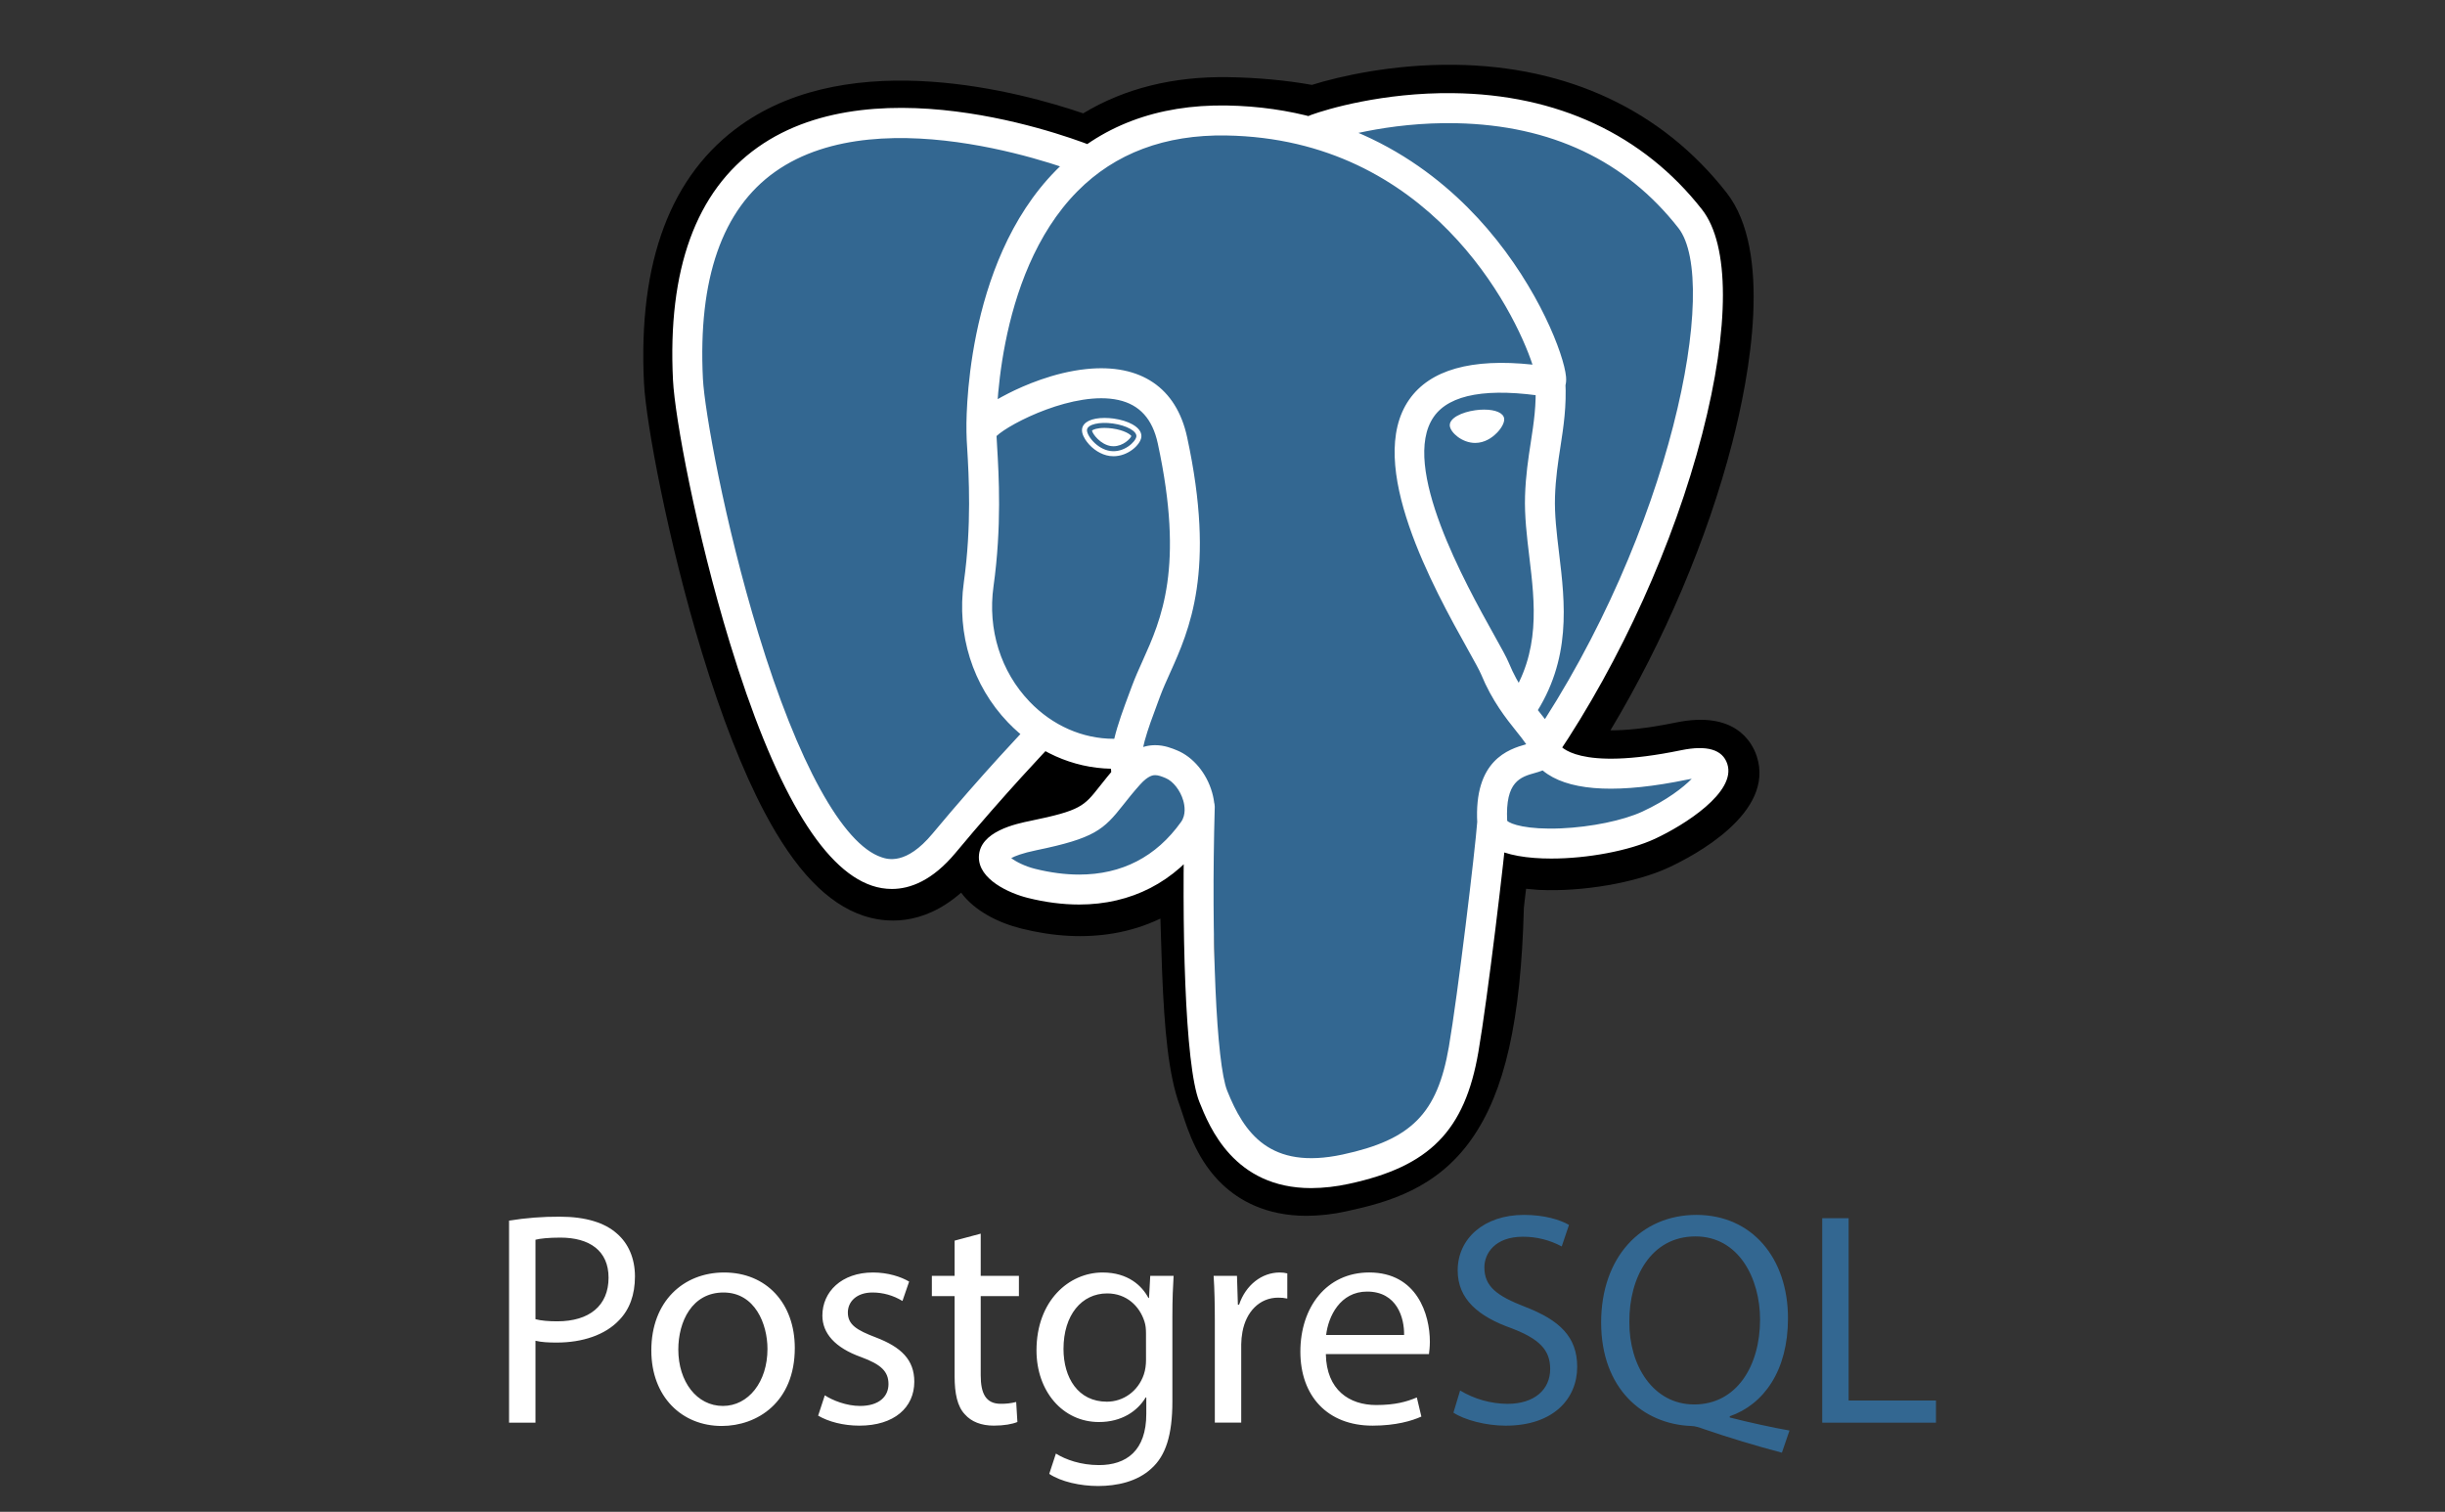 <svg width="131" height="81" viewBox="0 0 131 81" fill="none" xmlns="http://www.w3.org/2000/svg">
<rect x="0" y="0" width="131" height="81" fill="#333333" stroke="none"/>
<path d="M79.244 48.455C79.639 45.166 79.521 44.684 81.97 45.216L82.592 45.271C84.476 45.357 86.94 44.968 88.387 44.296C91.503 42.85 93.351 40.435 90.278 41.069C83.269 42.515 82.787 40.142 82.787 40.142C90.189 29.161 93.283 15.221 90.612 11.808C83.329 2.501 70.72 6.902 70.509 7.016L70.441 7.029C69.056 6.741 67.507 6.57 65.766 6.542C62.594 6.49 60.187 7.374 58.361 8.758C58.361 8.758 35.868 -0.509 36.914 20.412C37.137 24.863 43.294 54.088 50.637 45.261C53.321 42.033 55.914 39.304 55.914 39.304C57.202 40.159 58.744 40.596 60.362 40.439L60.487 40.333C60.448 40.733 60.465 41.125 60.537 41.589C58.646 43.703 59.202 44.074 55.419 44.852C51.593 45.641 53.841 47.045 55.308 47.412C57.088 47.858 61.204 48.488 63.986 44.594L63.875 45.038C64.617 45.632 64.567 49.305 64.672 51.929C64.777 54.554 64.953 57.002 65.488 58.447C66.023 59.891 66.654 63.611 71.625 62.546C75.779 61.654 78.954 60.373 79.244 48.455Z" fill="black"/>
<path d="M70.004 65.142C67.805 65.142 66.374 64.292 65.504 63.47C64.192 62.232 63.671 60.637 63.36 59.684L63.226 59.285C62.6 57.595 62.388 55.161 62.262 52.027C62.244 51.537 62.228 51.047 62.215 50.557C62.205 50.182 62.191 49.71 62.173 49.216C61.381 49.594 60.54 49.86 59.675 50.006C58.125 50.271 56.458 50.185 54.721 49.75C53.495 49.444 52.221 48.809 51.496 47.828C49.38 49.681 47.362 49.429 46.263 49.063C44.323 48.416 42.588 46.599 40.956 43.507C39.794 41.305 38.67 38.435 37.614 34.978C35.776 28.957 34.609 22.616 34.505 20.535C34.179 14.018 35.933 9.358 39.718 6.685C45.69 2.467 54.736 4.947 58.035 6.073C60.25 4.737 62.857 4.087 65.803 4.134C67.386 4.16 68.892 4.299 70.291 4.548C71.751 4.089 74.635 3.43 77.935 3.471C84.016 3.544 89.056 5.914 92.508 10.325C94.971 13.472 93.753 20.081 92.808 23.741C91.478 28.888 89.148 34.364 86.285 39.13C87.063 39.135 88.188 39.042 89.79 38.712C92.948 38.059 93.871 39.753 94.122 40.511C95.126 43.553 90.761 45.851 89.399 46.483C87.654 47.294 84.81 47.787 82.48 47.68L82.378 47.673L81.766 47.619L81.705 48.129L81.647 48.629C81.491 54.669 80.628 58.493 78.852 61.022C76.992 63.671 74.405 64.414 72.126 64.902C71.429 65.057 70.718 65.137 70.004 65.142ZM65.378 43.158C66.797 44.294 66.921 46.43 67.032 50.424C67.046 50.922 67.059 51.394 67.076 51.835C67.13 53.169 67.256 56.292 67.745 57.612C67.814 57.798 67.876 57.989 67.941 58.188C68.486 59.858 68.76 60.695 71.117 60.19C73.096 59.767 74.113 59.386 74.909 58.252C76.067 56.603 76.714 53.289 76.833 48.398L79.24 48.457L76.849 48.17L76.919 47.573C77.148 45.605 77.313 44.183 78.629 43.243C79.684 42.489 80.887 42.562 81.845 42.734C80.793 41.94 80.501 41.006 80.424 40.623L80.223 39.635L80.787 38.797C84.037 33.975 86.718 28.048 88.141 22.536C89.604 16.872 89.158 13.864 88.712 13.295C82.808 5.751 72.569 8.865 71.5 9.22L71.319 9.317L70.413 9.487L69.948 9.39C68.669 9.125 67.248 8.978 65.723 8.953C63.329 8.913 61.398 9.479 59.814 10.68L58.715 11.514L57.44 10.988C54.716 9.874 46.713 7.635 42.491 10.625C40.147 12.285 39.08 15.539 39.317 20.294C39.395 21.864 40.463 27.807 42.221 33.572C44.653 41.538 46.863 44.184 47.786 44.492C47.947 44.547 48.365 44.222 48.78 43.723C51.484 40.471 54.055 37.76 54.163 37.646L55.558 36.179L57.243 37.299C57.923 37.751 58.672 38.007 59.442 38.055L63.463 34.626L62.88 40.57C62.867 40.703 62.861 40.885 62.913 41.222L63.088 42.349L62.33 43.198L62.243 43.296L64.451 44.316L65.378 43.158Z" fill="black"/>
<path d="M90.281 41.07C83.271 42.515 82.789 40.142 82.789 40.142C90.19 29.16 93.284 15.22 90.614 11.808C83.329 2.5 70.721 6.902 70.51 7.017L70.442 7.028C69.057 6.742 67.507 6.57 65.766 6.542C62.594 6.49 60.187 7.373 58.362 8.758C58.362 8.758 35.868 -0.508 36.914 20.412C37.137 24.863 43.294 54.088 50.637 45.261C53.321 42.033 55.914 39.304 55.914 39.304C57.202 40.16 58.744 40.596 60.361 40.439L60.486 40.333C60.447 40.733 60.465 41.125 60.536 41.589C58.645 43.703 59.2 44.075 55.419 44.853C51.592 45.642 53.84 47.045 55.308 47.412C57.087 47.858 61.204 48.488 63.985 44.594L63.874 45.038C64.615 45.632 65.136 48.9 65.048 51.863C64.961 54.825 64.902 56.859 65.487 58.448C66.071 60.036 66.653 63.611 71.624 62.546C75.778 61.655 77.93 59.348 78.231 55.501C78.443 52.765 78.924 53.17 78.954 50.723L79.341 49.565C79.785 45.856 79.411 44.66 81.971 45.217L82.592 45.272C84.476 45.358 86.941 44.968 88.388 44.296C91.504 42.85 93.352 40.435 90.281 41.07Z" fill="#336791"/>
<path d="M70.253 63.657C66.109 63.657 64.796 60.376 64.259 59.034C63.473 57.068 63.303 49.435 63.478 43.176C63.49 42.967 63.583 42.77 63.737 42.629C63.891 42.487 64.094 42.411 64.303 42.417C64.513 42.423 64.711 42.51 64.857 42.66C65.003 42.81 65.085 43.011 65.085 43.221C64.883 50.44 65.17 56.982 65.751 58.437C66.659 60.707 68.036 62.693 71.93 61.859C75.627 61.066 77.011 59.664 77.628 56.09C78.102 53.347 79.037 45.544 79.151 44.004C79.167 43.791 79.267 43.594 79.428 43.455C79.59 43.316 79.8 43.247 80.012 43.263C80.225 43.278 80.422 43.378 80.561 43.539C80.7 43.701 80.769 43.911 80.753 44.123C80.633 45.726 79.702 53.514 79.21 56.363C78.482 60.585 76.6 62.5 72.266 63.429C71.605 63.575 70.93 63.652 70.253 63.657ZM47.784 47.629C47.422 47.628 47.062 47.569 46.719 47.453C44.027 46.555 41.463 42.171 39.098 34.422C37.298 28.524 36.158 22.367 36.058 20.367C35.761 14.436 37.289 10.239 40.598 7.894C47.146 3.254 58.161 7.672 58.627 7.862C58.822 7.944 58.977 8.1 59.058 8.296C59.139 8.491 59.14 8.711 59.06 8.907C58.98 9.103 58.825 9.26 58.63 9.343C58.435 9.425 58.216 9.428 58.019 9.349V9.35C57.913 9.306 47.35 5.075 41.524 9.207C38.694 11.214 37.395 14.941 37.661 20.288C37.746 21.973 38.812 27.982 40.635 33.954C42.746 40.871 45.149 45.237 47.227 45.929C47.553 46.039 48.545 46.369 49.965 44.663C52.635 41.451 55.088 38.887 55.113 38.861C55.262 38.717 55.462 38.635 55.67 38.635C55.878 38.634 56.078 38.714 56.228 38.858C56.378 39.002 56.467 39.198 56.475 39.406C56.483 39.614 56.411 39.817 56.273 39.972C56.248 39.998 53.833 42.523 51.2 45.69C49.953 47.189 48.758 47.629 47.784 47.629ZM82.734 40.861C82.588 40.861 82.445 40.821 82.32 40.746C82.195 40.671 82.093 40.563 82.024 40.435C81.956 40.306 81.924 40.161 81.931 40.015C81.939 39.87 81.987 39.729 82.068 39.608C89.55 28.506 92.177 15.091 89.927 12.217C87.096 8.6 83.098 6.71 78.045 6.602C74.303 6.521 71.328 7.476 70.843 7.643L70.721 7.692C70.232 7.846 69.857 7.578 69.716 7.265C69.635 7.086 69.623 6.883 69.682 6.695C69.74 6.507 69.865 6.348 70.033 6.246L70.25 6.157L70.239 6.16L70.25 6.156C71.076 5.854 74.095 4.948 77.836 4.991C83.428 5.05 88.046 7.207 91.193 11.227C92.681 13.129 92.685 17.512 91.202 23.252C89.691 29.103 86.847 35.392 83.401 40.506C83.327 40.616 83.228 40.705 83.112 40.767C82.996 40.829 82.866 40.861 82.734 40.861ZM83.116 46C81.838 46 80.693 45.821 80.008 45.409C79.303 44.987 79.168 44.413 79.151 44.109C78.958 40.731 80.822 40.143 81.773 39.875C81.64 39.675 81.451 39.439 81.257 39.196C80.703 38.504 79.944 37.555 79.359 36.136C79.268 35.915 78.98 35.399 78.648 34.803C76.846 31.573 73.097 24.849 75.505 21.406C76.62 19.813 78.839 19.186 82.109 19.536C81.147 16.606 76.566 7.437 65.697 7.259C62.428 7.204 59.746 8.21 57.732 10.244C53.221 14.799 53.385 23.042 53.387 23.124C53.39 23.229 53.372 23.334 53.334 23.433C53.296 23.531 53.239 23.621 53.167 23.698C53.094 23.774 53.007 23.835 52.911 23.878C52.815 23.921 52.711 23.945 52.605 23.948C52.5 23.95 52.395 23.932 52.296 23.894C52.198 23.857 52.108 23.8 52.031 23.727C51.955 23.654 51.894 23.568 51.851 23.471C51.808 23.375 51.784 23.271 51.782 23.166C51.772 22.8 51.603 14.151 56.591 9.113C58.925 6.756 61.998 5.592 65.723 5.652C72.678 5.767 77.154 9.302 79.685 12.248C82.442 15.458 83.795 18.999 83.906 20.181C83.989 21.059 83.358 21.236 83.231 21.261L82.942 21.268C79.732 20.754 77.673 21.111 76.822 22.328C74.99 24.945 78.537 31.304 80.051 34.021C80.438 34.713 80.716 35.214 80.844 35.523C81.341 36.729 81.99 37.54 82.511 38.191C82.97 38.764 83.367 39.261 83.51 39.844C83.575 39.96 84.511 41.344 90.065 40.197C91.457 39.911 92.291 40.156 92.546 40.928C93.048 42.446 90.232 44.216 88.673 44.94C87.275 45.589 85.045 46 83.116 46ZM80.753 43.976C80.928 44.154 81.81 44.461 83.635 44.383C85.258 44.312 86.97 43.959 87.997 43.483C89.311 42.873 90.187 42.191 90.641 41.726L90.389 41.772C86.838 42.505 84.327 42.407 82.925 41.481C82.831 41.419 82.74 41.352 82.653 41.279C82.501 41.339 82.361 41.379 82.261 41.407C81.465 41.63 80.643 41.861 80.753 43.976ZM57.817 48.463C56.935 48.463 56.007 48.344 55.059 48.106C54.077 47.86 52.421 47.121 52.447 45.906C52.475 44.543 54.456 44.134 55.203 43.981C57.898 43.426 58.074 43.203 58.916 42.134C59.162 41.822 59.468 41.434 59.884 40.968C60.503 40.276 61.179 39.925 61.894 39.925C62.392 39.925 62.8 40.094 63.07 40.206C63.93 40.562 64.647 41.423 64.942 42.454C65.208 43.384 65.082 44.279 64.585 44.974C62.955 47.258 60.615 48.463 57.817 48.463ZM54.181 45.976C54.424 46.163 54.909 46.413 55.448 46.548C56.27 46.753 57.066 46.858 57.817 46.858C60.106 46.858 61.943 45.909 63.278 44.041C63.556 43.651 63.473 43.157 63.398 42.896C63.242 42.351 62.855 41.856 62.455 41.689C62.238 41.599 62.059 41.531 61.894 41.531C61.805 41.531 61.536 41.531 61.081 42.039C60.698 42.468 60.422 42.818 60.178 43.127C59.129 44.459 58.648 44.911 55.527 45.554C54.766 45.711 54.375 45.87 54.181 45.976ZM60.358 42.271C60.166 42.27 59.981 42.202 59.835 42.077C59.69 41.952 59.594 41.779 59.565 41.589C59.544 41.456 59.531 41.322 59.525 41.187C57.478 41.148 55.505 40.271 54.007 38.707C52.112 36.73 51.25 33.991 51.641 31.193C52.066 28.154 51.907 25.472 51.822 24.031C51.8 23.734 51.787 23.437 51.782 23.14C51.783 22.886 51.788 22.212 54.041 21.07C54.843 20.664 56.45 19.955 58.205 19.773C61.113 19.473 63.03 20.768 63.604 23.421C65.153 30.583 63.727 33.751 62.685 36.064C62.491 36.494 62.308 36.902 62.161 37.296L62.032 37.644C61.482 39.119 61.007 40.393 61.153 41.346C61.185 41.556 61.132 41.771 61.006 41.943C60.88 42.114 60.691 42.229 60.481 42.262L60.358 42.271ZM53.393 23.362L53.425 23.936C53.514 25.433 53.679 28.219 53.231 31.416C52.909 33.724 53.614 35.977 55.166 37.596C56.392 38.876 58.007 39.583 59.666 39.583H59.701C59.887 38.799 60.195 37.973 60.527 37.083L60.656 36.737C60.822 36.292 61.015 35.861 61.22 35.406C62.223 33.178 63.47 30.406 62.033 23.76C61.748 22.444 61.058 21.683 59.924 21.431C57.594 20.916 54.122 22.669 53.393 23.362ZM58.241 23.021C58.201 23.305 58.761 24.063 59.492 24.164C60.221 24.266 60.845 23.674 60.885 23.39C60.924 23.106 60.364 22.793 59.633 22.691C58.904 22.589 58.28 22.737 58.241 23.021ZM59.66 24.444L59.455 24.43C59.002 24.367 58.543 24.081 58.23 23.666C58.12 23.52 57.94 23.236 57.976 22.984C58.027 22.613 58.478 22.392 59.184 22.392C59.342 22.392 59.506 22.404 59.672 22.426C60.056 22.48 60.415 22.591 60.679 22.739C61.137 22.995 61.171 23.28 61.15 23.428C61.093 23.836 60.442 24.444 59.66 24.444ZM58.507 23.069C58.53 23.244 58.963 23.822 59.528 23.9L59.659 23.909C60.18 23.909 60.57 23.499 60.616 23.364C60.568 23.273 60.233 23.045 59.596 22.957C59.46 22.938 59.322 22.928 59.183 22.927C58.776 22.927 58.558 23.019 58.507 23.069ZM80.458 22.442C80.497 22.726 79.938 23.484 79.207 23.586C78.477 23.687 77.853 23.095 77.813 22.811C77.774 22.527 78.334 22.214 79.064 22.113C79.794 22.01 80.418 22.159 80.458 22.442ZM79.039 23.731C78.336 23.731 77.73 23.184 77.68 22.829C77.623 22.404 78.323 22.08 79.046 21.98C79.205 21.957 79.362 21.946 79.514 21.946C80.137 21.946 80.55 22.129 80.591 22.424C80.618 22.615 80.472 22.909 80.219 23.174C80.053 23.349 79.703 23.652 79.227 23.718L79.039 23.731ZM79.513 22.214C79.374 22.214 79.229 22.224 79.082 22.244C78.356 22.345 77.924 22.637 77.945 22.793C77.969 22.964 78.432 23.463 79.038 23.463L79.188 23.453C79.584 23.397 79.882 23.139 80.023 22.989C80.246 22.755 80.335 22.535 80.324 22.459C80.311 22.361 80.043 22.214 79.513 22.214ZM81.51 38.747C81.364 38.747 81.221 38.707 81.097 38.632C80.972 38.557 80.87 38.45 80.802 38.322C80.733 38.193 80.701 38.049 80.708 37.904C80.715 37.758 80.762 37.618 80.843 37.497C82.553 34.943 82.24 32.337 81.937 29.818C81.808 28.744 81.675 27.635 81.71 26.569C81.745 25.474 81.883 24.57 82.018 23.695C82.178 22.659 82.328 21.68 82.266 20.519C82.261 20.31 82.338 20.108 82.48 19.955C82.622 19.802 82.818 19.71 83.026 19.698C83.235 19.687 83.439 19.758 83.597 19.895C83.754 20.032 83.852 20.224 83.87 20.433C83.942 21.76 83.771 22.867 83.606 23.939C83.478 24.766 83.347 25.621 83.315 26.621C83.284 27.564 83.405 28.566 83.532 29.626C83.855 32.305 84.219 35.342 82.178 38.39C82.023 38.621 81.768 38.747 81.51 38.747Z" fill="white"/>
<path d="M27.275 65.399C28.173 65.253 29.081 65.183 29.99 65.188C31.387 65.188 32.411 65.513 33.061 66.098C33.662 66.618 34.02 67.414 34.02 68.39C34.02 69.381 33.727 70.161 33.174 70.73C32.427 71.526 31.208 71.932 29.827 71.932C29.404 71.932 29.014 71.916 28.69 71.835V76.223H27.275V65.399ZM28.69 70.68C28.998 70.761 29.389 70.794 29.86 70.794C31.565 70.794 32.606 69.965 32.606 68.454C32.606 67.008 31.582 66.309 30.022 66.309C29.405 66.309 28.933 66.358 28.69 66.423V70.68ZM42.584 72.224C42.584 75.133 40.568 76.401 38.667 76.401C36.538 76.401 34.897 74.841 34.897 72.354C34.897 69.722 36.619 68.178 38.797 68.178C41.056 68.177 42.584 69.819 42.584 72.224ZM36.343 72.305C36.343 74.028 37.335 75.328 38.732 75.328C40.097 75.328 41.12 74.044 41.12 72.273C41.12 70.94 40.455 69.25 38.764 69.25C37.074 69.25 36.343 70.81 36.343 72.305ZM44.192 74.759C44.614 75.035 45.362 75.328 46.077 75.328C47.117 75.328 47.604 74.808 47.604 74.158C47.604 73.475 47.199 73.102 46.142 72.712C44.728 72.208 44.062 71.428 44.062 70.485C44.062 69.218 45.085 68.178 46.775 68.178C47.572 68.178 48.271 68.405 48.71 68.665L48.352 69.705C47.869 69.407 47.312 69.25 46.743 69.25C45.898 69.25 45.427 69.738 45.427 70.323C45.427 70.973 45.899 71.265 46.923 71.655C48.288 72.175 48.987 72.858 48.987 74.028C48.987 75.409 47.914 76.384 46.045 76.384C45.184 76.384 44.388 76.173 43.835 75.848L44.192 74.759ZM52.545 66.097V68.356H54.592V69.445H52.545V73.686C52.545 74.661 52.82 75.213 53.617 75.213C53.897 75.217 54.175 75.185 54.446 75.116L54.511 76.188C54.235 76.302 53.796 76.383 53.244 76.383C52.578 76.383 52.041 76.172 51.7 75.782C51.294 75.36 51.147 74.661 51.147 73.735V69.445H49.928V68.356H51.147V66.471L52.545 66.097ZM62.88 68.356C62.847 68.925 62.815 69.559 62.815 70.518V75.084C62.815 76.888 62.457 77.993 61.694 78.676C60.93 79.391 59.825 79.618 58.834 79.618C57.891 79.618 56.851 79.391 56.217 78.968L56.574 77.88C57.094 78.205 57.907 78.497 58.882 78.497C60.344 78.497 61.417 77.733 61.417 75.751V74.873H61.384C60.945 75.605 60.1 76.19 58.882 76.19C56.932 76.19 55.534 74.532 55.534 72.354C55.534 69.689 57.273 68.178 59.077 68.178C60.442 68.178 61.19 68.893 61.531 69.543H61.563L61.629 68.356H62.88ZM61.401 71.46C61.401 71.216 61.385 71.005 61.32 70.81C61.06 69.981 60.361 69.299 59.321 69.299C57.955 69.299 56.981 70.453 56.981 72.273C56.981 73.817 57.761 75.1 59.305 75.1C60.182 75.1 60.978 74.548 61.287 73.638C61.368 73.394 61.402 73.118 61.402 72.874L61.401 71.46ZM65.089 70.81C65.089 69.884 65.073 69.088 65.024 68.356H66.276L66.324 69.9H66.389C66.747 68.844 67.608 68.178 68.567 68.178C68.729 68.178 68.842 68.194 68.972 68.227V69.575C68.812 69.54 68.649 69.524 68.485 69.526C67.478 69.526 66.762 70.29 66.568 71.363C66.528 71.583 66.506 71.805 66.503 72.029V76.222H65.089V70.81ZM71.037 72.549C71.07 74.483 72.304 75.279 73.734 75.279C74.758 75.279 75.375 75.1 75.912 74.873L76.155 75.897C75.652 76.124 74.79 76.384 73.539 76.384C71.118 76.384 69.672 74.791 69.672 72.419C69.672 70.046 71.069 68.177 73.36 68.177C75.928 68.177 76.61 70.436 76.61 71.882C76.61 72.175 76.578 72.402 76.562 72.548L71.037 72.549ZM75.23 71.525C75.245 70.615 74.855 69.201 73.247 69.201C71.801 69.201 71.167 70.534 71.053 71.525H75.23Z" fill="white"/>
<path d="M78.231 74.501C78.997 74.961 79.873 75.208 80.766 75.216C82.212 75.216 83.057 74.452 83.057 73.347C83.057 72.323 82.472 71.738 80.994 71.169C79.206 70.535 78.101 69.609 78.101 68.066C78.101 66.359 79.515 65.092 81.644 65.092C82.765 65.092 83.577 65.352 84.065 65.628L83.675 66.782C83.036 66.438 82.321 66.259 81.595 66.262C80.1 66.262 79.531 67.156 79.531 67.903C79.531 68.927 80.197 69.43 81.709 70.016C83.561 70.731 84.504 71.624 84.504 73.233C84.504 74.923 83.252 76.385 80.669 76.385C79.612 76.385 78.459 76.077 77.873 75.687L78.231 74.501ZM95.472 77.832C94.06 77.461 92.661 77.038 91.28 76.564C91.052 76.483 90.825 76.402 90.614 76.402C88.014 76.304 85.787 74.387 85.787 70.861C85.787 67.35 87.932 65.092 90.89 65.092C93.864 65.092 95.798 67.399 95.798 70.633C95.798 73.444 94.498 75.248 92.678 75.882V75.947C93.767 76.223 94.953 76.483 95.879 76.645L95.472 77.832ZM94.302 70.698C94.302 68.504 93.165 66.245 90.841 66.245C88.452 66.245 87.282 68.455 87.299 70.828C87.282 73.152 88.566 75.248 90.776 75.248C93.035 75.248 94.302 73.201 94.302 70.698ZM97.633 65.27H99.047V75.037H103.727V76.223H97.633V65.27Z" fill="#336791"/>
</svg>
